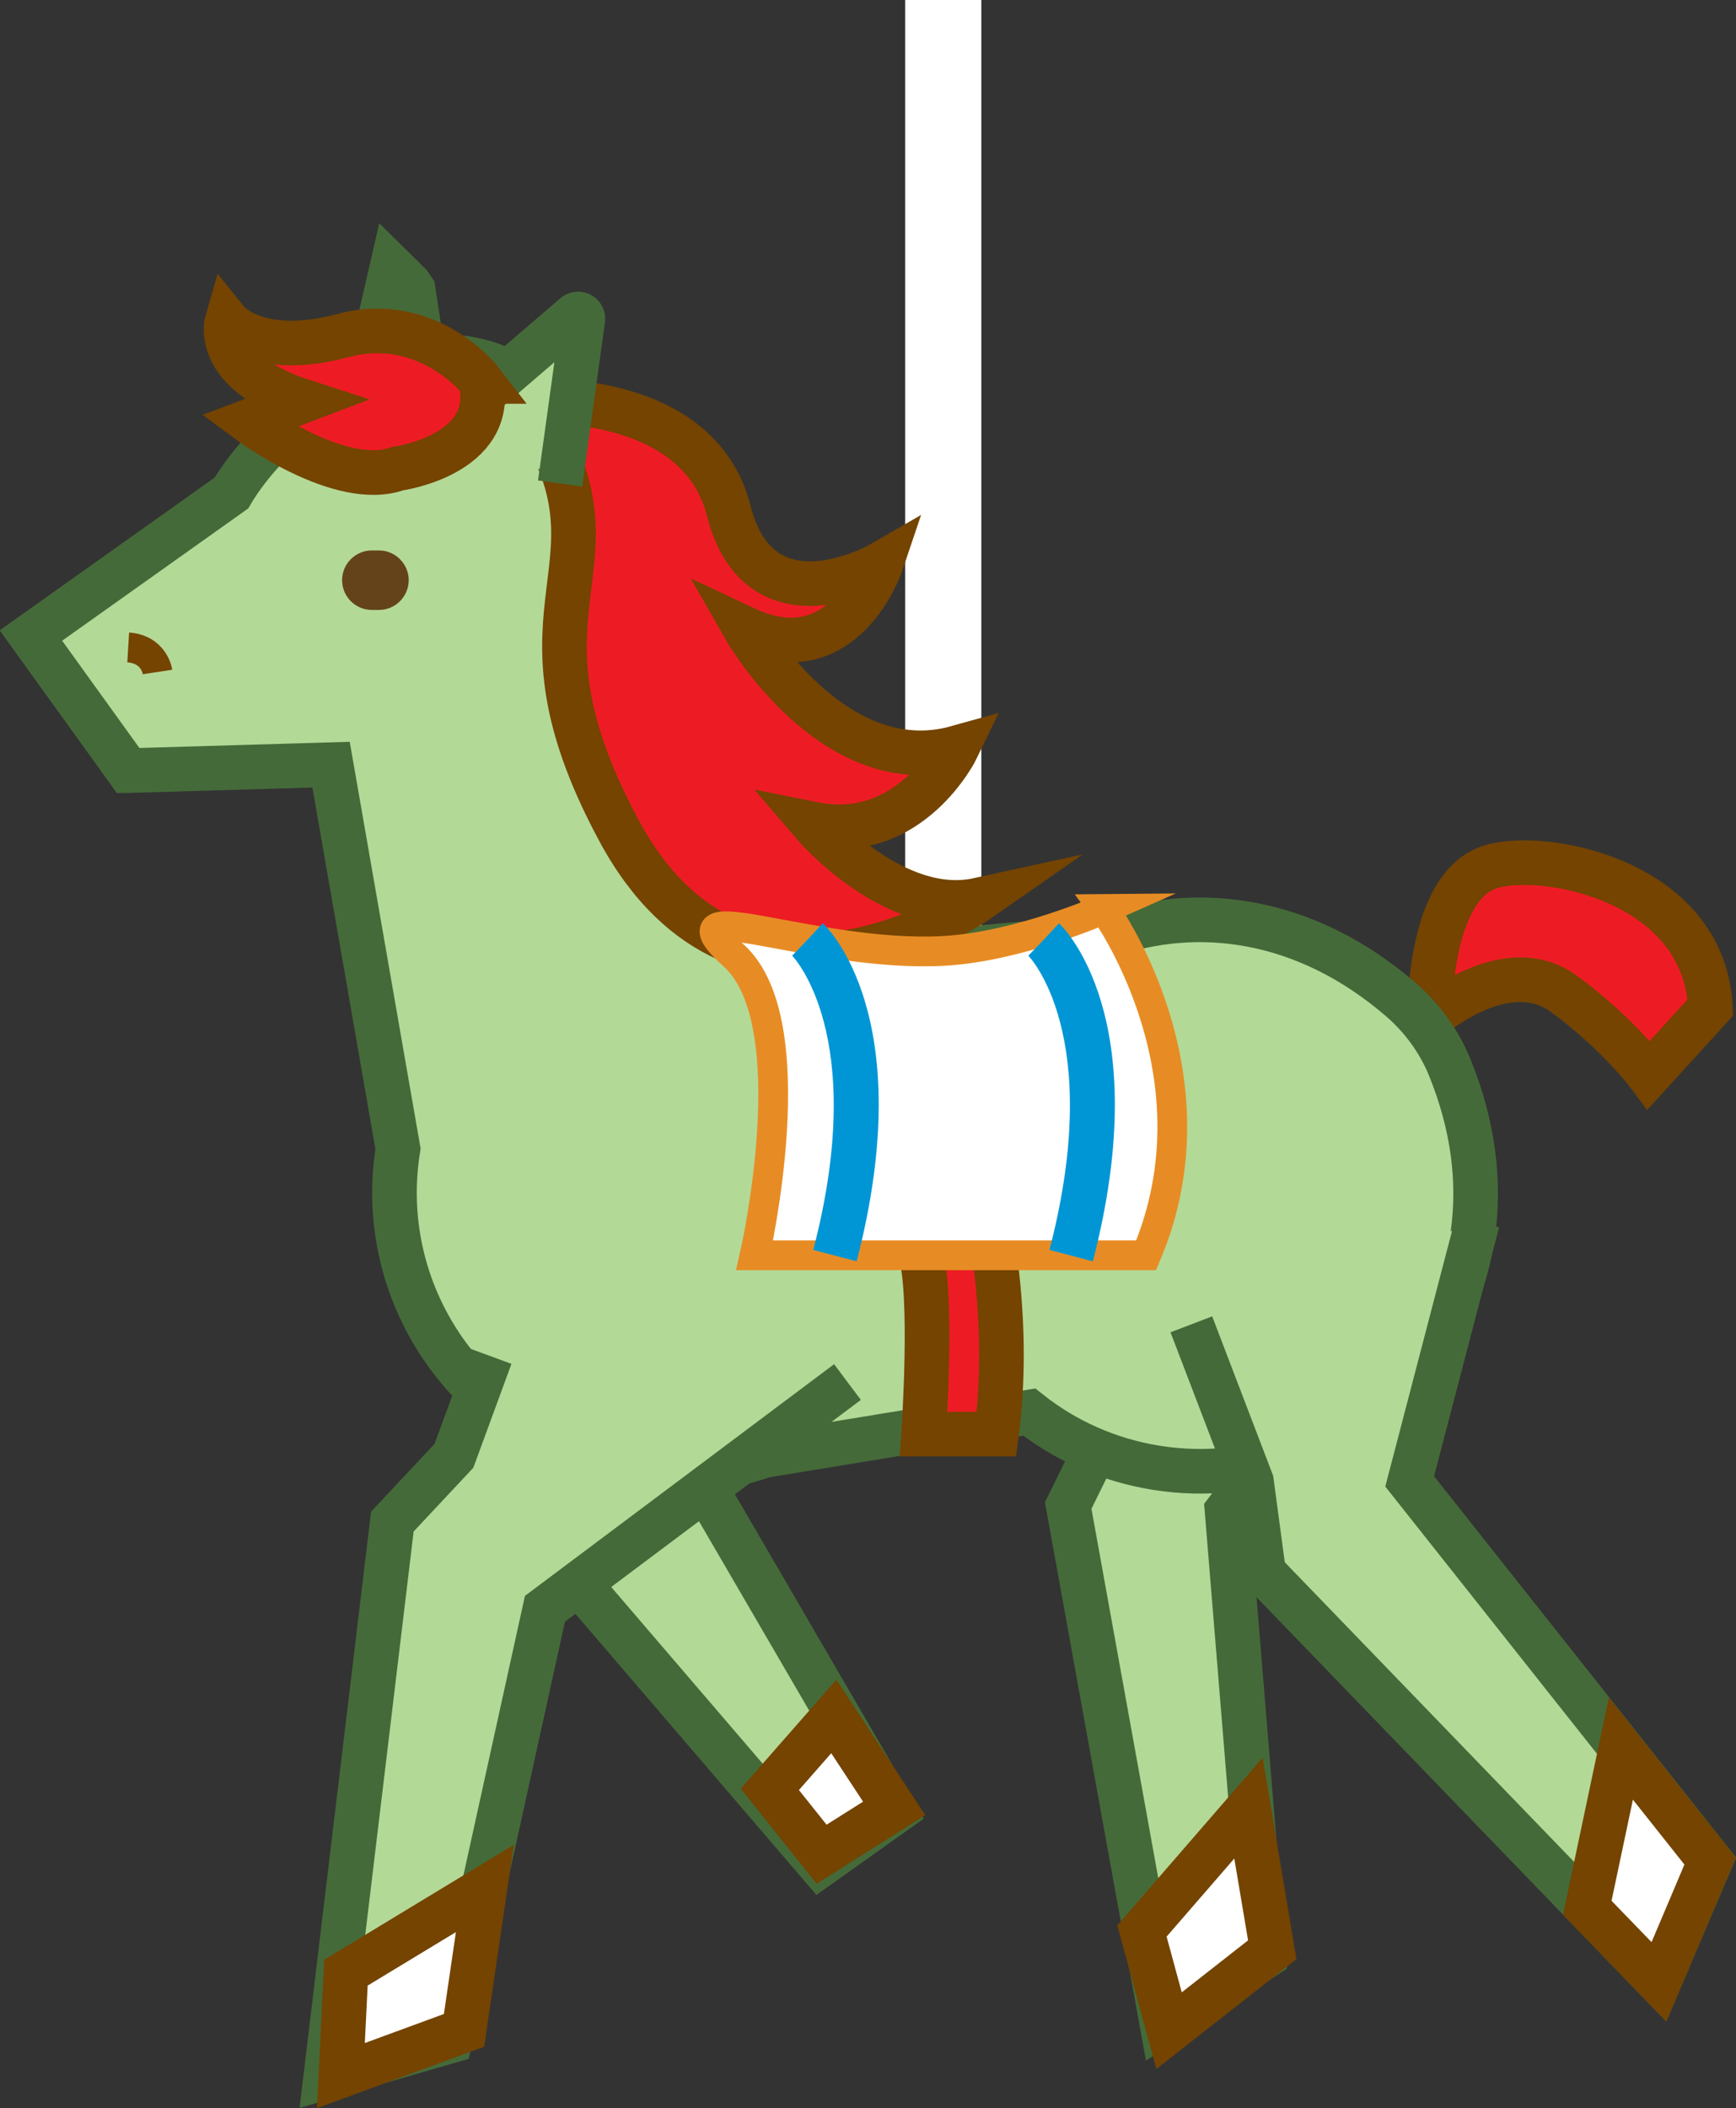 <?xml version="1.0" encoding="UTF-8"?>
<svg id="Layer_2" data-name="Layer 2" xmlns="http://www.w3.org/2000/svg" viewBox="0 0 58.36 70.86">
  <rect x="0" y="0" width="58.36" height="70.86" fill="#333333" stroke="none"/>
  <defs>
    <style>
      .cls-1 {
        fill: #744400;
      }

      .cls-2 {
        stroke: #fff;
      }

      .cls-2, .cls-3, .cls-4 {
        fill: #fff;
      }

      .cls-2, .cls-3, .cls-4, .cls-5, .cls-6 {
        stroke-miterlimit: 10;
      }

      .cls-2, .cls-3, .cls-5, .cls-6 {
        stroke-width: 1.5px;
      }

      .cls-3, .cls-6 {
        stroke: #744400;
      }

      .cls-4 {
        stroke: #e78c24;
      }

      .cls-7 {
        fill: #64431b;
      }

      .cls-5 {
        fill: #b3d997;
        stroke: #456a39;
      }

      .cls-8 {
        fill: #0096d5;
      }

      .cls-6 {
        fill: #ed1c24;
      }
    </style>
  </defs>
  <g id="Layer_1-2" data-name="Layer 1">
    <g>
      <rect class="cls-2" x="31.18" y=".75" width="1.06" height="42.36" transform="translate(63.42 43.86) rotate(-180)"/>
      <g>
        <g>
          <path class="cls-6" d="M48.07,34.21s-.1-4.34,1.99-5.06c1.71-.59,7.22.38,7.44,4.71l-2.07,2.27s-1.03-1.39-2.86-2.73c-1.94-1.42-4.5.82-4.5.82Z"/>
          <polygon class="cls-5" points="47.1 43.11 43.1 36.55 37.17 48.04 35.91 50.6 35.91 50.6 39.06 68.01 42.48 65.78 41.25 50.77 47.1 43.11"/>
          <g>
            <polygon class="cls-5" points="27.37 46.53 21.2 51.63 18.92 49.59 24.75 40.88 27.37 46.53"/>
            <polygon class="cls-5" points="19.26 52.99 27.57 62.68 30.06 60.91 21.66 46.48 19.26 52.99"/>
          </g>
          <path class="cls-5" d="M4.32,25.9l6.81-.2,2.25,12.91c-.81,5.05,2.62,9.8,7.67,10.61,1.6.26,3.22.21,4.64-.3h0l8.91-1.46c1.2.95,2.65,1.61,4.26,1.87,6.83,1.1,13.11-5.56,9.87-13.47-.35-.86-.92-1.64-1.62-2.25-3.23-2.8-6.89-3.23-9.91-2.15l-9.6.89c-.6-.39-1.24-.72-1.93-.97l-5.16-10.08c1.2-1.18-1.11-2.29-.66-4.25.12-.54.11-1.1-.14-1.6-3.3-6.68-9.98-2.19-11.93,1.12l-6.74,4.79,3.27,4.54Z"/>
          <polyline class="cls-5" points="16.49 45.58 15.26 48.93 13.19 51.14 10.95 69.81 15.12 68.6 18.32 54.07 28.49 46.45"/>
          <path class="cls-5" d="M40.05,44.51l2.02,5.28.41,3.06h0l13.29,13.76,1.73-4.06-10.11-12.76,2.28-8.73"/>
          <path class="cls-6" d="M17.69,13.49s5.76-.45,6.81,3.68c1.05,4.13,5.12,1.78,5.12,1.78,0,0-1.26,3.74-4.57,2.18,0,0,2.95,5.17,7.13,4,0,0-1.56,3.23-4.84,2.57,0,0,2.71,3.17,5.55,2.55,0,0-7.88,5.5-12.09-2.35-4.22-7.85.76-8.77-3.11-14.41Z"/>
          <path class="cls-5" d="M15.43,13.94h0l3.9-3.35c.12-.1.3.01.26.17l-.76,5.49"/>
          <path class="cls-5" d="M12.5,11.94l.68-2.96s.69.68.7.7l.37,2.45-1.76-.19Z"/>
          <path class="cls-6" d="M16.18,12.82s-1.78-2.31-4.66-1.54-3.89-.49-3.89-.49c0,0-.5,1.71,2.53,2.69l-1.8.68s3.07,2.29,5.01,1.59c0,0,3.33-.45,2.8-2.93Z"/>
        </g>
        <path class="cls-6" d="M33.24,41.06s.75,3.38.26,7.14h-2.45s.33-4.79-.13-6.17.5.05,1.31-.1c.47-.08,1.01-.87,1.01-.87Z"/>
        <g>
          <line class="cls-7" x1="12.74" y1="19.5" x2="12.5" y2="19.5"/>
          <path class="cls-7" d="M12.5,20.5h.24c.55,0,1-.45,1-1s-.45-1-1-1h-.24c-.55,0-1,.45-1,1s.45,1,1,1Z"/>
        </g>
        <polygon class="cls-3" points="57.49 62.55 54.49 58.77 53.36 64.12 55.77 66.61 57.49 62.55"/>
        <polygon class="cls-3" points="15.6 68.24 16.3 63.47 11.63 66.3 11.46 69.76 15.6 68.24"/>
        <polygon class="cls-3" points="42.77 65.53 41.97 60.77 38.39 64.9 39.3 68.25 42.77 65.53"/>
        <polygon class="cls-3" points="30.06 60.78 28.03 57.69 25.88 60.14 27.62 62.32 30.06 60.78"/>
        <g>
          <path class="cls-1" d="M5.3,22.58s-.11-.76-.98-.82"/>
          <path class="cls-1" d="M4.8,22.66l.99-.15c-.06-.4-.43-1.18-1.45-1.25l-.06,1c.41.03.5.29.52.4Z"/>
        </g>
        <path class="cls-4" d="M37.11,30.55s4.03,5.51,1.42,11.64h-13.16s1.79-7.82-.7-10.07,2.66.08,7.05-.16c2.54-.14,5.4-1.41,5.4-1.41Z"/>
        <path class="cls-8" d="M36.74,42.39c2.13-8.22-1.01-11.24-1.14-11.36l-1.02,1.1.51-.55-.52.54s2.6,2.63.71,9.89l1.45.38Z"/>
        <path class="cls-8" d="M28.8,42.39c2.13-8.22-1-11.24-1.14-11.36l-1.02,1.1.51-.55-.52.54s2.6,2.63.71,9.89l1.45.38Z"/>
      </g>
    </g>
  </g>
</svg>